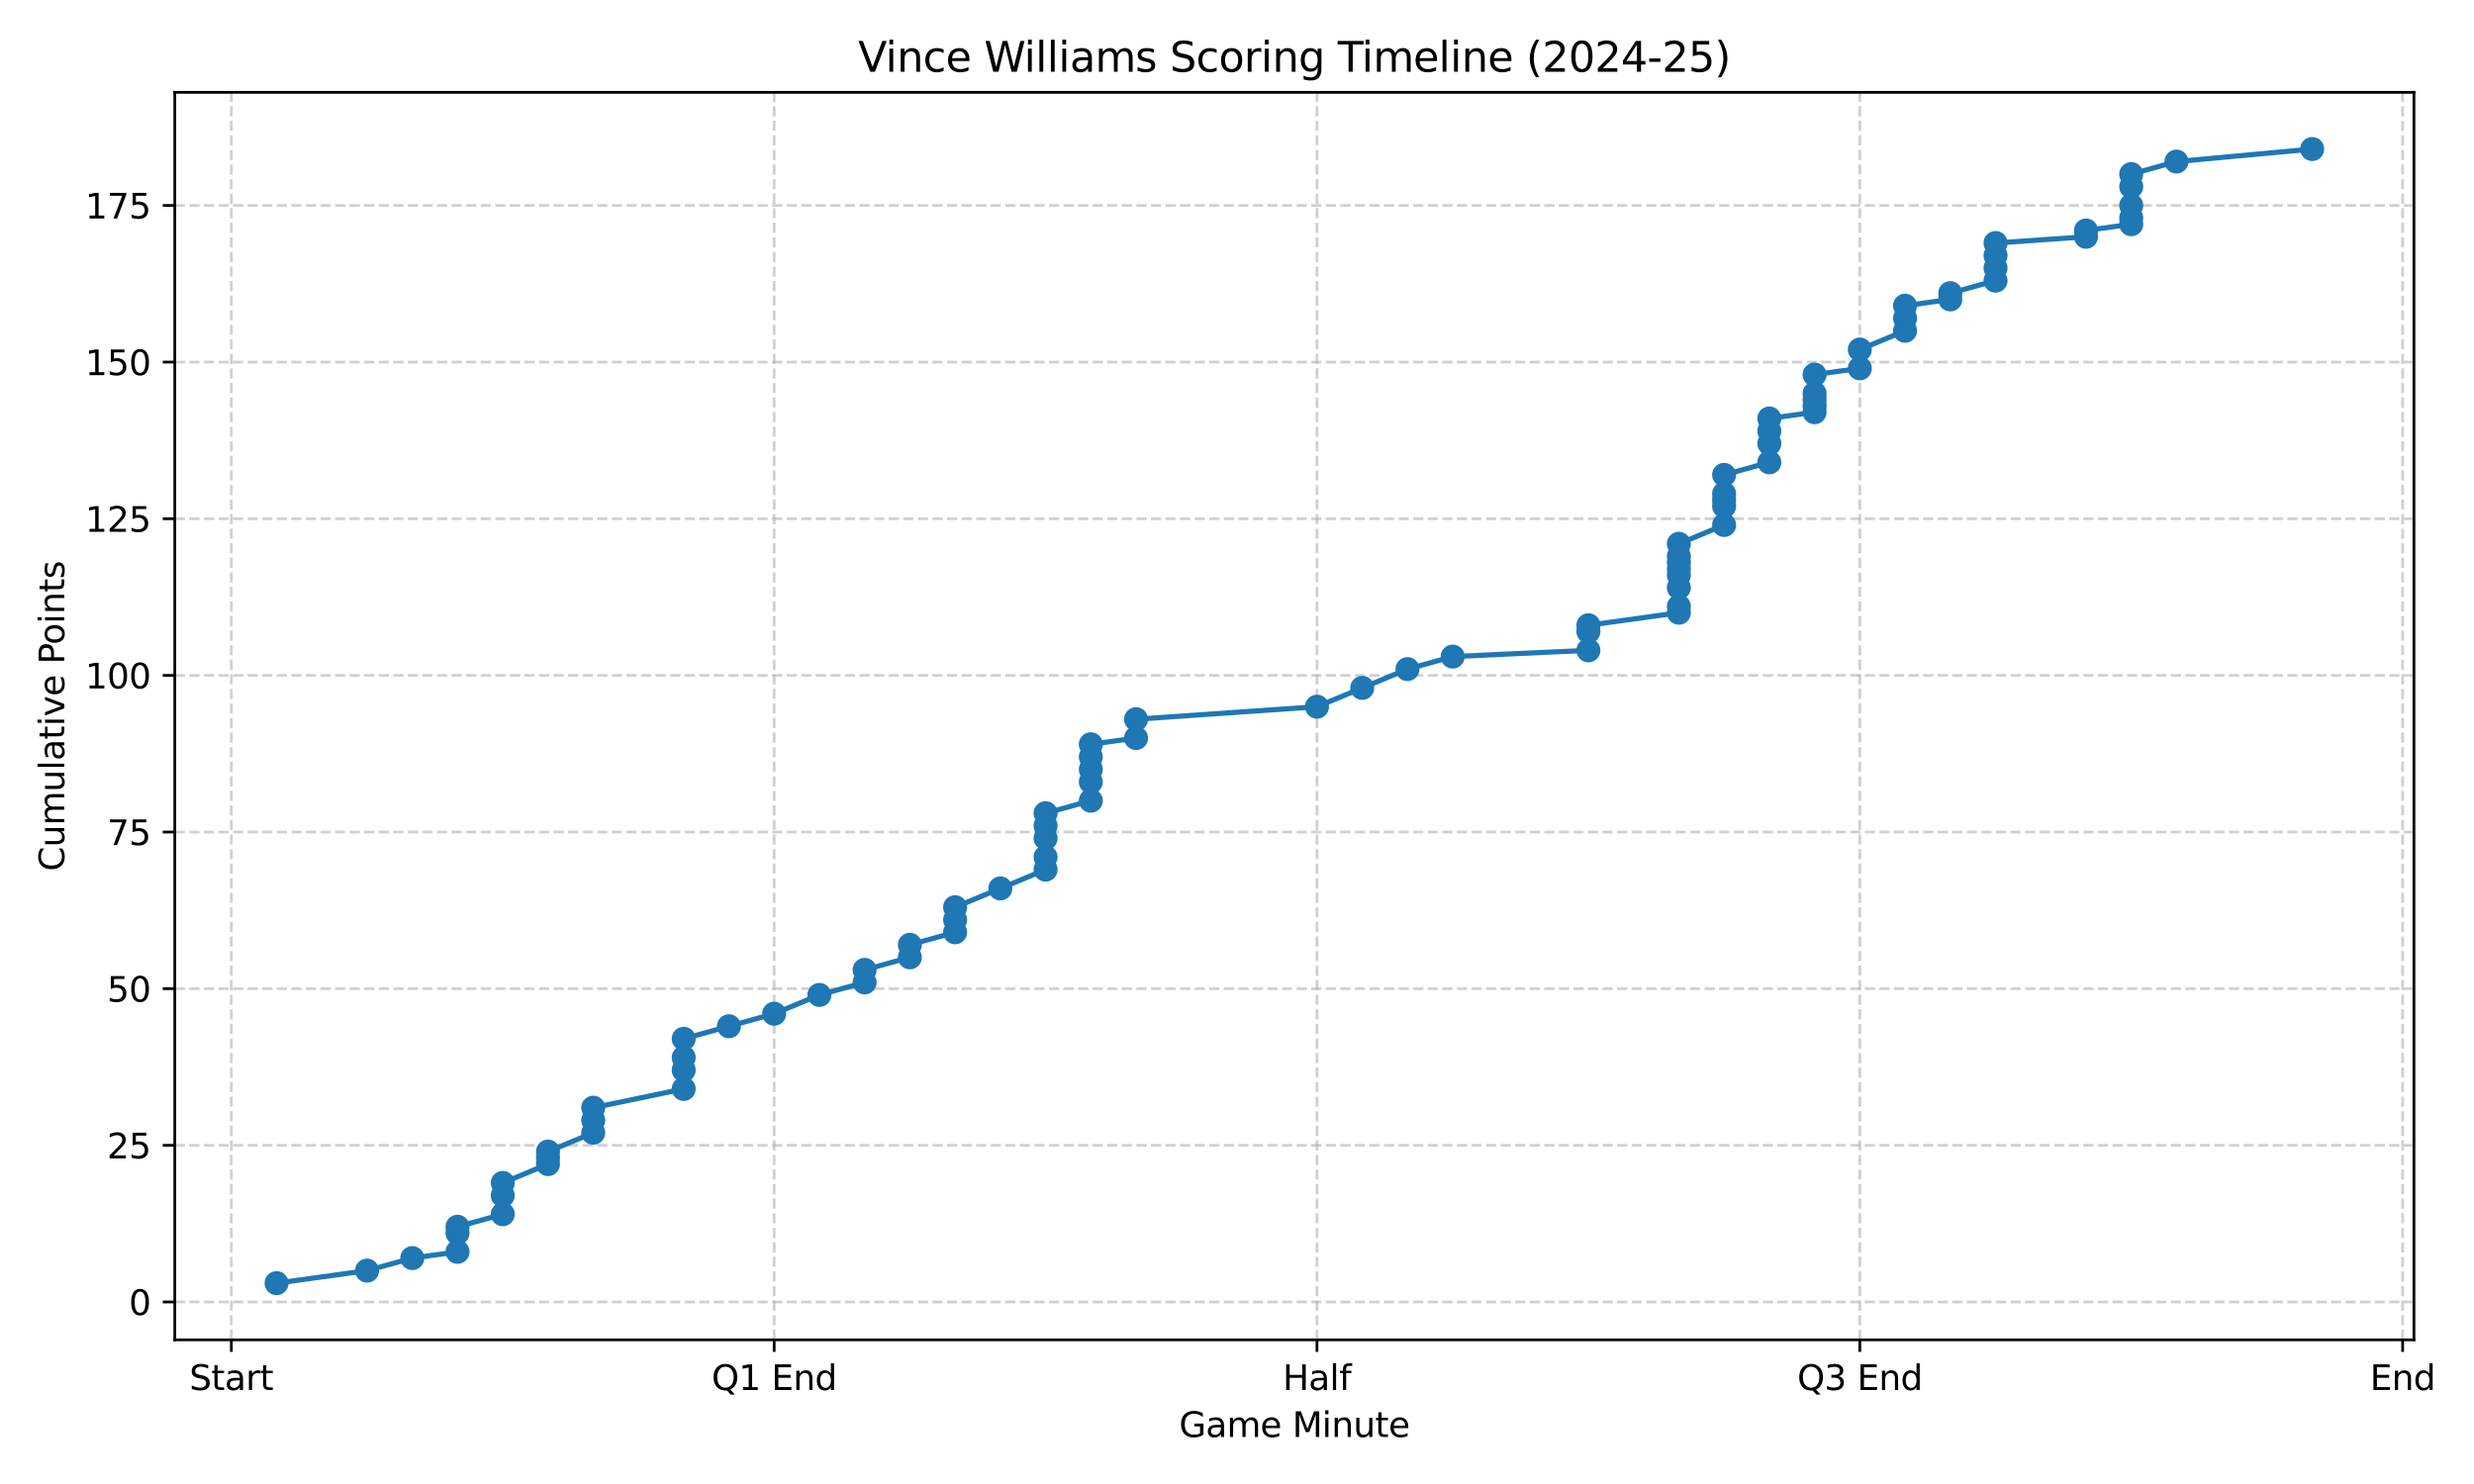 <?xml version="1.0" encoding="utf-8" standalone="no"?>
<!DOCTYPE svg PUBLIC "-//W3C//DTD SVG 1.1//EN"
  "http://www.w3.org/Graphics/SVG/1.1/DTD/svg11.dtd">
<svg xmlns:xlink="http://www.w3.org/1999/xlink" width="720pt" height="432pt" viewBox="0 0 720 432" xmlns="http://www.w3.org/2000/svg" version="1.1">
 <defs>
  <style type="text/css">*{stroke-linejoin: round; stroke-linecap: butt}</style>
 </defs>
 <g id="figure_1">
  <g id="patch_1">
   <path d="M 0 432 
L 720 432 
L 720 0 
L 0 0 
z
" style="fill: #ffffff"/>
  </g>
  <g id="axes_1">
   <g id="patch_2">
    <path d="M 50.87 390.04 
L 702.523 390.04 
L 702.523 26.88 
L 50.87 26.88 
z
" style="fill: #ffffff"/>
   </g>
   <g id="matplotlib.axis_1">
    <g id="xtick_1">
     <g id="line2d_1">
      <path d="M 67.326 390.04 
L 67.326 26.88 
" clip-path="url(#p9c25114779)" style="fill: none; stroke-dasharray: 2.96,1.28; stroke-dashoffset: 0; stroke: #b0b0b0; stroke-opacity: 0.6; stroke-width: 0.8"/>
     </g>
     <g id="line2d_2">
      <defs>
       <path id="m85c72ccbc1" d="M 0 0 
L 0 3.5 
" style="stroke: #000000; stroke-width: 0.8"/>
      </defs>
      <g>
       <use xlink:href="#m85c72ccbc1" x="67.326" y="390.04" style="stroke: #000000; stroke-width: 0.8"/>
      </g>
     </g>
     <g id="text_1">
      <!-- Start -->
      <g transform="translate(55.112 404.638) scale(0.1 -0.1)">
       <defs>
        <path id="DejaVuSans-53" d="M 3425 4513 
L 3425 3897 
Q 3066 4069 2747 4153 
Q 2428 4238 2131 4238 
Q 1616 4238 1336 4038 
Q 1056 3838 1056 3469 
Q 1056 3159 1242 3001 
Q 1428 2844 1947 2747 
L 2328 2669 
Q 3034 2534 3370 2195 
Q 3706 1856 3706 1288 
Q 3706 609 3251 259 
Q 2797 -91 1919 -91 
Q 1588 -91 1214 -16 
Q 841 59 441 206 
L 441 856 
Q 825 641 1194 531 
Q 1563 422 1919 422 
Q 2459 422 2753 634 
Q 3047 847 3047 1241 
Q 3047 1584 2836 1778 
Q 2625 1972 2144 2069 
L 1759 2144 
Q 1053 2284 737 2584 
Q 422 2884 422 3419 
Q 422 4038 858 4394 
Q 1294 4750 2059 4750 
Q 2388 4750 2728 4690 
Q 3069 4631 3425 4513 
z
" transform="scale(0.016)"/>
        <path id="DejaVuSans-74" d="M 1172 4494 
L 1172 3500 
L 2356 3500 
L 2356 3053 
L 1172 3053 
L 1172 1153 
Q 1172 725 1289 603 
Q 1406 481 1766 481 
L 2356 481 
L 2356 0 
L 1766 0 
Q 1100 0 847 248 
Q 594 497 594 1153 
L 594 3053 
L 172 3053 
L 172 3500 
L 594 3500 
L 594 4494 
L 1172 4494 
z
" transform="scale(0.016)"/>
        <path id="DejaVuSans-61" d="M 2194 1759 
Q 1497 1759 1228 1600 
Q 959 1441 959 1056 
Q 959 750 1161 570 
Q 1363 391 1709 391 
Q 2188 391 2477 730 
Q 2766 1069 2766 1631 
L 2766 1759 
L 2194 1759 
z
M 3341 1997 
L 3341 0 
L 2766 0 
L 2766 531 
Q 2569 213 2275 61 
Q 1981 -91 1556 -91 
Q 1019 -91 701 211 
Q 384 513 384 1019 
Q 384 1609 779 1909 
Q 1175 2209 1959 2209 
L 2766 2209 
L 2766 2266 
Q 2766 2663 2505 2880 
Q 2244 3097 1772 3097 
Q 1472 3097 1187 3025 
Q 903 2953 641 2809 
L 641 3341 
Q 956 3463 1253 3523 
Q 1550 3584 1831 3584 
Q 2591 3584 2966 3190 
Q 3341 2797 3341 1997 
z
" transform="scale(0.016)"/>
        <path id="DejaVuSans-72" d="M 2631 2963 
Q 2534 3019 2420 3045 
Q 2306 3072 2169 3072 
Q 1681 3072 1420 2755 
Q 1159 2438 1159 1844 
L 1159 0 
L 581 0 
L 581 3500 
L 1159 3500 
L 1159 2956 
Q 1341 3275 1631 3429 
Q 1922 3584 2338 3584 
Q 2397 3584 2469 3576 
Q 2541 3569 2628 3553 
L 2631 2963 
z
" transform="scale(0.016)"/>
       </defs>
       <use xlink:href="#DejaVuSans-53"/>
       <use xlink:href="#DejaVuSans-74" transform="translate(63.477 0)"/>
       <use xlink:href="#DejaVuSans-61" transform="translate(102.686 0)"/>
       <use xlink:href="#DejaVuSans-72" transform="translate(163.965 0)"/>
       <use xlink:href="#DejaVuSans-74" transform="translate(205.078 0)"/>
      </g>
     </g>
    </g>
    <g id="xtick_2">
     <g id="line2d_3">
      <path d="M 225.302 390.04 
L 225.302 26.88 
" clip-path="url(#p9c25114779)" style="fill: none; stroke-dasharray: 2.96,1.28; stroke-dashoffset: 0; stroke: #b0b0b0; stroke-opacity: 0.6; stroke-width: 0.8"/>
     </g>
     <g id="line2d_4">
      <g>
       <use xlink:href="#m85c72ccbc1" x="225.302" y="390.04" style="stroke: #000000; stroke-width: 0.8"/>
      </g>
     </g>
     <g id="text_2">
      <!-- Q1 End -->
      <g transform="translate(207.094 404.638) scale(0.1 -0.1)">
       <defs>
        <path id="DejaVuSans-51" d="M 2522 4238 
Q 1834 4238 1429 3725 
Q 1025 3213 1025 2328 
Q 1025 1447 1429 934 
Q 1834 422 2522 422 
Q 3209 422 3611 934 
Q 4013 1447 4013 2328 
Q 4013 3213 3611 3725 
Q 3209 4238 2522 4238 
z
M 3406 84 
L 4238 -825 
L 3475 -825 
L 2784 -78 
Q 2681 -84 2626 -87 
Q 2572 -91 2522 -91 
Q 1538 -91 948 567 
Q 359 1225 359 2328 
Q 359 3434 948 4092 
Q 1538 4750 2522 4750 
Q 3503 4750 4090 4092 
Q 4678 3434 4678 2328 
Q 4678 1516 4351 937 
Q 4025 359 3406 84 
z
" transform="scale(0.016)"/>
        <path id="DejaVuSans-31" d="M 794 531 
L 1825 531 
L 1825 4091 
L 703 3866 
L 703 4441 
L 1819 4666 
L 2450 4666 
L 2450 531 
L 3481 531 
L 3481 0 
L 794 0 
L 794 531 
z
" transform="scale(0.016)"/>
        <path id="DejaVuSans-20" transform="scale(0.016)"/>
        <path id="DejaVuSans-45" d="M 628 4666 
L 3578 4666 
L 3578 4134 
L 1259 4134 
L 1259 2753 
L 3481 2753 
L 3481 2222 
L 1259 2222 
L 1259 531 
L 3634 531 
L 3634 0 
L 628 0 
L 628 4666 
z
" transform="scale(0.016)"/>
        <path id="DejaVuSans-6e" d="M 3513 2113 
L 3513 0 
L 2938 0 
L 2938 2094 
Q 2938 2591 2744 2837 
Q 2550 3084 2163 3084 
Q 1697 3084 1428 2787 
Q 1159 2491 1159 1978 
L 1159 0 
L 581 0 
L 581 3500 
L 1159 3500 
L 1159 2956 
Q 1366 3272 1645 3428 
Q 1925 3584 2291 3584 
Q 2894 3584 3203 3211 
Q 3513 2838 3513 2113 
z
" transform="scale(0.016)"/>
        <path id="DejaVuSans-64" d="M 2906 2969 
L 2906 4863 
L 3481 4863 
L 3481 0 
L 2906 0 
L 2906 525 
Q 2725 213 2448 61 
Q 2172 -91 1784 -91 
Q 1150 -91 751 415 
Q 353 922 353 1747 
Q 353 2572 751 3078 
Q 1150 3584 1784 3584 
Q 2172 3584 2448 3432 
Q 2725 3281 2906 2969 
z
M 947 1747 
Q 947 1113 1208 752 
Q 1469 391 1925 391 
Q 2381 391 2643 752 
Q 2906 1113 2906 1747 
Q 2906 2381 2643 2742 
Q 2381 3103 1925 3103 
Q 1469 3103 1208 2742 
Q 947 2381 947 1747 
z
" transform="scale(0.016)"/>
       </defs>
       <use xlink:href="#DejaVuSans-51"/>
       <use xlink:href="#DejaVuSans-31" transform="translate(78.711 0)"/>
       <use xlink:href="#DejaVuSans-20" transform="translate(142.334 0)"/>
       <use xlink:href="#DejaVuSans-45" transform="translate(174.121 0)"/>
       <use xlink:href="#DejaVuSans-6e" transform="translate(237.305 0)"/>
       <use xlink:href="#DejaVuSans-64" transform="translate(300.684 0)"/>
      </g>
     </g>
    </g>
    <g id="xtick_3">
     <g id="line2d_5">
      <path d="M 383.279 390.04 
L 383.279 26.88 
" clip-path="url(#p9c25114779)" style="fill: none; stroke-dasharray: 2.96,1.28; stroke-dashoffset: 0; stroke: #b0b0b0; stroke-opacity: 0.6; stroke-width: 0.8"/>
     </g>
     <g id="line2d_6">
      <g>
       <use xlink:href="#m85c72ccbc1" x="383.279" y="390.04" style="stroke: #000000; stroke-width: 0.8"/>
      </g>
     </g>
     <g id="text_3">
      <!-- Half -->
      <g transform="translate(373.306 404.638) scale(0.1 -0.1)">
       <defs>
        <path id="DejaVuSans-48" d="M 628 4666 
L 1259 4666 
L 1259 2753 
L 3553 2753 
L 3553 4666 
L 4184 4666 
L 4184 0 
L 3553 0 
L 3553 2222 
L 1259 2222 
L 1259 0 
L 628 0 
L 628 4666 
z
" transform="scale(0.016)"/>
        <path id="DejaVuSans-6c" d="M 603 4863 
L 1178 4863 
L 1178 0 
L 603 0 
L 603 4863 
z
" transform="scale(0.016)"/>
        <path id="DejaVuSans-66" d="M 2375 4863 
L 2375 4384 
L 1825 4384 
Q 1516 4384 1395 4259 
Q 1275 4134 1275 3809 
L 1275 3500 
L 2222 3500 
L 2222 3053 
L 1275 3053 
L 1275 0 
L 697 0 
L 697 3053 
L 147 3053 
L 147 3500 
L 697 3500 
L 697 3744 
Q 697 4328 969 4595 
Q 1241 4863 1831 4863 
L 2375 4863 
z
" transform="scale(0.016)"/>
       </defs>
       <use xlink:href="#DejaVuSans-48"/>
       <use xlink:href="#DejaVuSans-61" transform="translate(75.195 0)"/>
       <use xlink:href="#DejaVuSans-6c" transform="translate(136.475 0)"/>
       <use xlink:href="#DejaVuSans-66" transform="translate(164.258 0)"/>
      </g>
     </g>
    </g>
    <g id="xtick_4">
     <g id="line2d_7">
      <path d="M 541.255 390.04 
L 541.255 26.88 
" clip-path="url(#p9c25114779)" style="fill: none; stroke-dasharray: 2.96,1.28; stroke-dashoffset: 0; stroke: #b0b0b0; stroke-opacity: 0.6; stroke-width: 0.8"/>
     </g>
     <g id="line2d_8">
      <g>
       <use xlink:href="#m85c72ccbc1" x="541.255" y="390.04" style="stroke: #000000; stroke-width: 0.8"/>
      </g>
     </g>
     <g id="text_4">
      <!-- Q3 End -->
      <g transform="translate(523.047 404.638) scale(0.1 -0.1)">
       <defs>
        <path id="DejaVuSans-33" d="M 2597 2516 
Q 3050 2419 3304 2112 
Q 3559 1806 3559 1356 
Q 3559 666 3084 287 
Q 2609 -91 1734 -91 
Q 1441 -91 1130 -33 
Q 819 25 488 141 
L 488 750 
Q 750 597 1062 519 
Q 1375 441 1716 441 
Q 2309 441 2620 675 
Q 2931 909 2931 1356 
Q 2931 1769 2642 2001 
Q 2353 2234 1838 2234 
L 1294 2234 
L 1294 2753 
L 1863 2753 
Q 2328 2753 2575 2939 
Q 2822 3125 2822 3475 
Q 2822 3834 2567 4026 
Q 2313 4219 1838 4219 
Q 1578 4219 1281 4162 
Q 984 4106 628 3988 
L 628 4550 
Q 988 4650 1302 4700 
Q 1616 4750 1894 4750 
Q 2613 4750 3031 4423 
Q 3450 4097 3450 3541 
Q 3450 3153 3228 2886 
Q 3006 2619 2597 2516 
z
" transform="scale(0.016)"/>
       </defs>
       <use xlink:href="#DejaVuSans-51"/>
       <use xlink:href="#DejaVuSans-33" transform="translate(78.711 0)"/>
       <use xlink:href="#DejaVuSans-20" transform="translate(142.334 0)"/>
       <use xlink:href="#DejaVuSans-45" transform="translate(174.121 0)"/>
       <use xlink:href="#DejaVuSans-6e" transform="translate(237.305 0)"/>
       <use xlink:href="#DejaVuSans-64" transform="translate(300.684 0)"/>
      </g>
     </g>
    </g>
    <g id="xtick_5">
     <g id="line2d_9">
      <path d="M 699.232 390.04 
L 699.232 26.88 
" clip-path="url(#p9c25114779)" style="fill: none; stroke-dasharray: 2.96,1.28; stroke-dashoffset: 0; stroke: #b0b0b0; stroke-opacity: 0.6; stroke-width: 0.8"/>
     </g>
     <g id="line2d_10">
      <g>
       <use xlink:href="#m85c72ccbc1" x="699.232" y="390.04" style="stroke: #000000; stroke-width: 0.8"/>
      </g>
     </g>
     <g id="text_5">
      <!-- End -->
      <g transform="translate(689.73 404.638) scale(0.1 -0.1)">
       <use xlink:href="#DejaVuSans-45"/>
       <use xlink:href="#DejaVuSans-6e" transform="translate(63.184 0)"/>
       <use xlink:href="#DejaVuSans-64" transform="translate(126.562 0)"/>
      </g>
     </g>
    </g>
    <g id="text_6">
     <!-- Game Minute -->
     <g transform="translate(343.145 418.317) scale(0.1 -0.1)">
      <defs>
       <path id="DejaVuSans-47" d="M 3809 666 
L 3809 1919 
L 2778 1919 
L 2778 2438 
L 4434 2438 
L 4434 434 
Q 4069 175 3628 42 
Q 3188 -91 2688 -91 
Q 1594 -91 976 548 
Q 359 1188 359 2328 
Q 359 3472 976 4111 
Q 1594 4750 2688 4750 
Q 3144 4750 3555 4637 
Q 3966 4525 4313 4306 
L 4313 3634 
Q 3963 3931 3569 4081 
Q 3175 4231 2741 4231 
Q 1884 4231 1454 3753 
Q 1025 3275 1025 2328 
Q 1025 1384 1454 906 
Q 1884 428 2741 428 
Q 3075 428 3337 486 
Q 3600 544 3809 666 
z
" transform="scale(0.016)"/>
       <path id="DejaVuSans-6d" d="M 3328 2828 
Q 3544 3216 3844 3400 
Q 4144 3584 4550 3584 
Q 5097 3584 5394 3201 
Q 5691 2819 5691 2113 
L 5691 0 
L 5113 0 
L 5113 2094 
Q 5113 2597 4934 2840 
Q 4756 3084 4391 3084 
Q 3944 3084 3684 2787 
Q 3425 2491 3425 1978 
L 3425 0 
L 2847 0 
L 2847 2094 
Q 2847 2600 2669 2842 
Q 2491 3084 2119 3084 
Q 1678 3084 1418 2786 
Q 1159 2488 1159 1978 
L 1159 0 
L 581 0 
L 581 3500 
L 1159 3500 
L 1159 2956 
Q 1356 3278 1631 3431 
Q 1906 3584 2284 3584 
Q 2666 3584 2933 3390 
Q 3200 3197 3328 2828 
z
" transform="scale(0.016)"/>
       <path id="DejaVuSans-65" d="M 3597 1894 
L 3597 1613 
L 953 1613 
Q 991 1019 1311 708 
Q 1631 397 2203 397 
Q 2534 397 2845 478 
Q 3156 559 3463 722 
L 3463 178 
Q 3153 47 2828 -22 
Q 2503 -91 2169 -91 
Q 1331 -91 842 396 
Q 353 884 353 1716 
Q 353 2575 817 3079 
Q 1281 3584 2069 3584 
Q 2775 3584 3186 3129 
Q 3597 2675 3597 1894 
z
M 3022 2063 
Q 3016 2534 2758 2815 
Q 2500 3097 2075 3097 
Q 1594 3097 1305 2825 
Q 1016 2553 972 2059 
L 3022 2063 
z
" transform="scale(0.016)"/>
       <path id="DejaVuSans-4d" d="M 628 4666 
L 1569 4666 
L 2759 1491 
L 3956 4666 
L 4897 4666 
L 4897 0 
L 4281 0 
L 4281 4097 
L 3078 897 
L 2444 897 
L 1241 4097 
L 1241 0 
L 628 0 
L 628 4666 
z
" transform="scale(0.016)"/>
       <path id="DejaVuSans-69" d="M 603 3500 
L 1178 3500 
L 1178 0 
L 603 0 
L 603 3500 
z
M 603 4863 
L 1178 4863 
L 1178 4134 
L 603 4134 
L 603 4863 
z
" transform="scale(0.016)"/>
       <path id="DejaVuSans-75" d="M 544 1381 
L 544 3500 
L 1119 3500 
L 1119 1403 
Q 1119 906 1312 657 
Q 1506 409 1894 409 
Q 2359 409 2629 706 
Q 2900 1003 2900 1516 
L 2900 3500 
L 3475 3500 
L 3475 0 
L 2900 0 
L 2900 538 
Q 2691 219 2414 64 
Q 2138 -91 1772 -91 
Q 1169 -91 856 284 
Q 544 659 544 1381 
z
M 1991 3584 
L 1991 3584 
z
" transform="scale(0.016)"/>
      </defs>
      <use xlink:href="#DejaVuSans-47"/>
      <use xlink:href="#DejaVuSans-61" transform="translate(77.49 0)"/>
      <use xlink:href="#DejaVuSans-6d" transform="translate(138.77 0)"/>
      <use xlink:href="#DejaVuSans-65" transform="translate(236.182 0)"/>
      <use xlink:href="#DejaVuSans-20" transform="translate(297.705 0)"/>
      <use xlink:href="#DejaVuSans-4d" transform="translate(329.492 0)"/>
      <use xlink:href="#DejaVuSans-69" transform="translate(415.771 0)"/>
      <use xlink:href="#DejaVuSans-6e" transform="translate(443.555 0)"/>
      <use xlink:href="#DejaVuSans-75" transform="translate(506.934 0)"/>
      <use xlink:href="#DejaVuSans-74" transform="translate(570.312 0)"/>
      <use xlink:href="#DejaVuSans-65" transform="translate(609.521 0)"/>
     </g>
    </g>
   </g>
   <g id="matplotlib.axis_2">
    <g id="ytick_1">
     <g id="line2d_11">
      <path d="M 50.87 379.005 
L 702.523 379.005 
" clip-path="url(#p9c25114779)" style="fill: none; stroke-dasharray: 2.96,1.28; stroke-dashoffset: 0; stroke: #b0b0b0; stroke-opacity: 0.6; stroke-width: 0.8"/>
     </g>
     <g id="line2d_12">
      <defs>
       <path id="m7cf24c5d6f" d="M 0 0 
L -3.5 0 
" style="stroke: #000000; stroke-width: 0.8"/>
      </defs>
      <g>
       <use xlink:href="#m7cf24c5d6f" x="50.87" y="379.005" style="stroke: #000000; stroke-width: 0.8"/>
      </g>
     </g>
     <g id="text_7">
      <!-- 0 -->
      <g transform="translate(37.508 382.804) scale(0.1 -0.1)">
       <defs>
        <path id="DejaVuSans-30" d="M 2034 4250 
Q 1547 4250 1301 3770 
Q 1056 3291 1056 2328 
Q 1056 1369 1301 889 
Q 1547 409 2034 409 
Q 2525 409 2770 889 
Q 3016 1369 3016 2328 
Q 3016 3291 2770 3770 
Q 2525 4250 2034 4250 
z
M 2034 4750 
Q 2819 4750 3233 4129 
Q 3647 3509 3647 2328 
Q 3647 1150 3233 529 
Q 2819 -91 2034 -91 
Q 1250 -91 836 529 
Q 422 1150 422 2328 
Q 422 3509 836 4129 
Q 1250 4750 2034 4750 
z
" transform="scale(0.016)"/>
       </defs>
       <use xlink:href="#DejaVuSans-30"/>
      </g>
     </g>
    </g>
    <g id="ytick_2">
     <g id="line2d_13">
      <path d="M 50.87 333.405 
L 702.523 333.405 
" clip-path="url(#p9c25114779)" style="fill: none; stroke-dasharray: 2.96,1.28; stroke-dashoffset: 0; stroke: #b0b0b0; stroke-opacity: 0.6; stroke-width: 0.8"/>
     </g>
     <g id="line2d_14">
      <g>
       <use xlink:href="#m7cf24c5d6f" x="50.87" y="333.405" style="stroke: #000000; stroke-width: 0.8"/>
      </g>
     </g>
     <g id="text_8">
      <!-- 25 -->
      <g transform="translate(31.145 337.204) scale(0.1 -0.1)">
       <defs>
        <path id="DejaVuSans-32" d="M 1228 531 
L 3431 531 
L 3431 0 
L 469 0 
L 469 531 
Q 828 903 1448 1529 
Q 2069 2156 2228 2338 
Q 2531 2678 2651 2914 
Q 2772 3150 2772 3378 
Q 2772 3750 2511 3984 
Q 2250 4219 1831 4219 
Q 1534 4219 1204 4116 
Q 875 4013 500 3803 
L 500 4441 
Q 881 4594 1212 4672 
Q 1544 4750 1819 4750 
Q 2544 4750 2975 4387 
Q 3406 4025 3406 3419 
Q 3406 3131 3298 2873 
Q 3191 2616 2906 2266 
Q 2828 2175 2409 1742 
Q 1991 1309 1228 531 
z
" transform="scale(0.016)"/>
        <path id="DejaVuSans-35" d="M 691 4666 
L 3169 4666 
L 3169 4134 
L 1269 4134 
L 1269 2991 
Q 1406 3038 1543 3061 
Q 1681 3084 1819 3084 
Q 2600 3084 3056 2656 
Q 3513 2228 3513 1497 
Q 3513 744 3044 326 
Q 2575 -91 1722 -91 
Q 1428 -91 1123 -41 
Q 819 9 494 109 
L 494 744 
Q 775 591 1075 516 
Q 1375 441 1709 441 
Q 2250 441 2565 725 
Q 2881 1009 2881 1497 
Q 2881 1984 2565 2268 
Q 2250 2553 1709 2553 
Q 1456 2553 1204 2497 
Q 953 2441 691 2322 
L 691 4666 
z
" transform="scale(0.016)"/>
       </defs>
       <use xlink:href="#DejaVuSans-32"/>
       <use xlink:href="#DejaVuSans-35" transform="translate(63.623 0)"/>
      </g>
     </g>
    </g>
    <g id="ytick_3">
     <g id="line2d_15">
      <path d="M 50.87 287.804 
L 702.523 287.804 
" clip-path="url(#p9c25114779)" style="fill: none; stroke-dasharray: 2.96,1.28; stroke-dashoffset: 0; stroke: #b0b0b0; stroke-opacity: 0.6; stroke-width: 0.8"/>
     </g>
     <g id="line2d_16">
      <g>
       <use xlink:href="#m7cf24c5d6f" x="50.87" y="287.804" style="stroke: #000000; stroke-width: 0.8"/>
      </g>
     </g>
     <g id="text_9">
      <!-- 50 -->
      <g transform="translate(31.145 291.604) scale(0.1 -0.1)">
       <use xlink:href="#DejaVuSans-35"/>
       <use xlink:href="#DejaVuSans-30" transform="translate(63.623 0)"/>
      </g>
     </g>
    </g>
    <g id="ytick_4">
     <g id="line2d_17">
      <path d="M 50.87 242.204 
L 702.523 242.204 
" clip-path="url(#p9c25114779)" style="fill: none; stroke-dasharray: 2.96,1.28; stroke-dashoffset: 0; stroke: #b0b0b0; stroke-opacity: 0.6; stroke-width: 0.8"/>
     </g>
     <g id="line2d_18">
      <g>
       <use xlink:href="#m7cf24c5d6f" x="50.87" y="242.204" style="stroke: #000000; stroke-width: 0.8"/>
      </g>
     </g>
     <g id="text_10">
      <!-- 75 -->
      <g transform="translate(31.145 246.003) scale(0.1 -0.1)">
       <defs>
        <path id="DejaVuSans-37" d="M 525 4666 
L 3525 4666 
L 3525 4397 
L 1831 0 
L 1172 0 
L 2766 4134 
L 525 4134 
L 525 4666 
z
" transform="scale(0.016)"/>
       </defs>
       <use xlink:href="#DejaVuSans-37"/>
       <use xlink:href="#DejaVuSans-35" transform="translate(63.623 0)"/>
      </g>
     </g>
    </g>
    <g id="ytick_5">
     <g id="line2d_19">
      <path d="M 50.87 196.604 
L 702.523 196.604 
" clip-path="url(#p9c25114779)" style="fill: none; stroke-dasharray: 2.96,1.28; stroke-dashoffset: 0; stroke: #b0b0b0; stroke-opacity: 0.6; stroke-width: 0.8"/>
     </g>
     <g id="line2d_20">
      <g>
       <use xlink:href="#m7cf24c5d6f" x="50.87" y="196.604" style="stroke: #000000; stroke-width: 0.8"/>
      </g>
     </g>
     <g id="text_11">
      <!-- 100 -->
      <g transform="translate(24.782 200.403) scale(0.1 -0.1)">
       <use xlink:href="#DejaVuSans-31"/>
       <use xlink:href="#DejaVuSans-30" transform="translate(63.623 0)"/>
       <use xlink:href="#DejaVuSans-30" transform="translate(127.246 0)"/>
      </g>
     </g>
    </g>
    <g id="ytick_6">
     <g id="line2d_21">
      <path d="M 50.87 151.004 
L 702.523 151.004 
" clip-path="url(#p9c25114779)" style="fill: none; stroke-dasharray: 2.96,1.28; stroke-dashoffset: 0; stroke: #b0b0b0; stroke-opacity: 0.6; stroke-width: 0.8"/>
     </g>
     <g id="line2d_22">
      <g>
       <use xlink:href="#m7cf24c5d6f" x="50.87" y="151.004" style="stroke: #000000; stroke-width: 0.8"/>
      </g>
     </g>
     <g id="text_12">
      <!-- 125 -->
      <g transform="translate(24.782 154.803) scale(0.1 -0.1)">
       <use xlink:href="#DejaVuSans-31"/>
       <use xlink:href="#DejaVuSans-32" transform="translate(63.623 0)"/>
       <use xlink:href="#DejaVuSans-35" transform="translate(127.246 0)"/>
      </g>
     </g>
    </g>
    <g id="ytick_7">
     <g id="line2d_23">
      <path d="M 50.87 105.404 
L 702.523 105.404 
" clip-path="url(#p9c25114779)" style="fill: none; stroke-dasharray: 2.96,1.28; stroke-dashoffset: 0; stroke: #b0b0b0; stroke-opacity: 0.6; stroke-width: 0.8"/>
     </g>
     <g id="line2d_24">
      <g>
       <use xlink:href="#m7cf24c5d6f" x="50.87" y="105.404" style="stroke: #000000; stroke-width: 0.8"/>
      </g>
     </g>
     <g id="text_13">
      <!-- 150 -->
      <g transform="translate(24.782 109.203) scale(0.1 -0.1)">
       <use xlink:href="#DejaVuSans-31"/>
       <use xlink:href="#DejaVuSans-35" transform="translate(63.623 0)"/>
       <use xlink:href="#DejaVuSans-30" transform="translate(127.246 0)"/>
      </g>
     </g>
    </g>
    <g id="ytick_8">
     <g id="line2d_25">
      <path d="M 50.87 59.803 
L 702.523 59.803 
" clip-path="url(#p9c25114779)" style="fill: none; stroke-dasharray: 2.96,1.28; stroke-dashoffset: 0; stroke: #b0b0b0; stroke-opacity: 0.6; stroke-width: 0.8"/>
     </g>
     <g id="line2d_26">
      <g>
       <use xlink:href="#m7cf24c5d6f" x="50.87" y="59.803" style="stroke: #000000; stroke-width: 0.8"/>
      </g>
     </g>
     <g id="text_14">
      <!-- 175 -->
      <g transform="translate(24.782 63.603) scale(0.1 -0.1)">
       <use xlink:href="#DejaVuSans-31"/>
       <use xlink:href="#DejaVuSans-37" transform="translate(63.623 0)"/>
       <use xlink:href="#DejaVuSans-35" transform="translate(127.246 0)"/>
      </g>
     </g>
    </g>
    <g id="text_15">
     <!-- Cumulative Points -->
     <g transform="translate(18.703 253.602) rotate(-90) scale(0.1 -0.1)">
      <defs>
       <path id="DejaVuSans-43" d="M 4122 4306 
L 4122 3641 
Q 3803 3938 3442 4084 
Q 3081 4231 2675 4231 
Q 1875 4231 1450 3742 
Q 1025 3253 1025 2328 
Q 1025 1406 1450 917 
Q 1875 428 2675 428 
Q 3081 428 3442 575 
Q 3803 722 4122 1019 
L 4122 359 
Q 3791 134 3420 21 
Q 3050 -91 2638 -91 
Q 1578 -91 968 557 
Q 359 1206 359 2328 
Q 359 3453 968 4101 
Q 1578 4750 2638 4750 
Q 3056 4750 3426 4639 
Q 3797 4528 4122 4306 
z
" transform="scale(0.016)"/>
       <path id="DejaVuSans-76" d="M 191 3500 
L 800 3500 
L 1894 563 
L 2988 3500 
L 3597 3500 
L 2284 0 
L 1503 0 
L 191 3500 
z
" transform="scale(0.016)"/>
       <path id="DejaVuSans-50" d="M 1259 4147 
L 1259 2394 
L 2053 2394 
Q 2494 2394 2734 2622 
Q 2975 2850 2975 3272 
Q 2975 3691 2734 3919 
Q 2494 4147 2053 4147 
L 1259 4147 
z
M 628 4666 
L 2053 4666 
Q 2838 4666 3239 4311 
Q 3641 3956 3641 3272 
Q 3641 2581 3239 2228 
Q 2838 1875 2053 1875 
L 1259 1875 
L 1259 0 
L 628 0 
L 628 4666 
z
" transform="scale(0.016)"/>
       <path id="DejaVuSans-6f" d="M 1959 3097 
Q 1497 3097 1228 2736 
Q 959 2375 959 1747 
Q 959 1119 1226 758 
Q 1494 397 1959 397 
Q 2419 397 2687 759 
Q 2956 1122 2956 1747 
Q 2956 2369 2687 2733 
Q 2419 3097 1959 3097 
z
M 1959 3584 
Q 2709 3584 3137 3096 
Q 3566 2609 3566 1747 
Q 3566 888 3137 398 
Q 2709 -91 1959 -91 
Q 1206 -91 779 398 
Q 353 888 353 1747 
Q 353 2609 779 3096 
Q 1206 3584 1959 3584 
z
" transform="scale(0.016)"/>
       <path id="DejaVuSans-73" d="M 2834 3397 
L 2834 2853 
Q 2591 2978 2328 3040 
Q 2066 3103 1784 3103 
Q 1356 3103 1142 2972 
Q 928 2841 928 2578 
Q 928 2378 1081 2264 
Q 1234 2150 1697 2047 
L 1894 2003 
Q 2506 1872 2764 1633 
Q 3022 1394 3022 966 
Q 3022 478 2636 193 
Q 2250 -91 1575 -91 
Q 1294 -91 989 -36 
Q 684 19 347 128 
L 347 722 
Q 666 556 975 473 
Q 1284 391 1588 391 
Q 1994 391 2212 530 
Q 2431 669 2431 922 
Q 2431 1156 2273 1281 
Q 2116 1406 1581 1522 
L 1381 1569 
Q 847 1681 609 1914 
Q 372 2147 372 2553 
Q 372 3047 722 3315 
Q 1072 3584 1716 3584 
Q 2034 3584 2315 3537 
Q 2597 3491 2834 3397 
z
" transform="scale(0.016)"/>
      </defs>
      <use xlink:href="#DejaVuSans-43"/>
      <use xlink:href="#DejaVuSans-75" transform="translate(69.824 0)"/>
      <use xlink:href="#DejaVuSans-6d" transform="translate(133.203 0)"/>
      <use xlink:href="#DejaVuSans-75" transform="translate(230.615 0)"/>
      <use xlink:href="#DejaVuSans-6c" transform="translate(293.994 0)"/>
      <use xlink:href="#DejaVuSans-61" transform="translate(321.777 0)"/>
      <use xlink:href="#DejaVuSans-74" transform="translate(383.057 0)"/>
      <use xlink:href="#DejaVuSans-69" transform="translate(422.266 0)"/>
      <use xlink:href="#DejaVuSans-76" transform="translate(450.049 0)"/>
      <use xlink:href="#DejaVuSans-65" transform="translate(509.229 0)"/>
      <use xlink:href="#DejaVuSans-20" transform="translate(570.752 0)"/>
      <use xlink:href="#DejaVuSans-50" transform="translate(602.539 0)"/>
      <use xlink:href="#DejaVuSans-6f" transform="translate(659.217 0)"/>
      <use xlink:href="#DejaVuSans-69" transform="translate(720.398 0)"/>
      <use xlink:href="#DejaVuSans-6e" transform="translate(748.182 0)"/>
      <use xlink:href="#DejaVuSans-74" transform="translate(811.561 0)"/>
      <use xlink:href="#DejaVuSans-73" transform="translate(850.77 0)"/>
     </g>
    </g>
   </g>
   <g id="line2d_27">
    <path d="M 80.491 373.533 
L 106.82 369.885 
L 119.985 366.237 
L 133.149 364.413 
L 133.149 358.941 
L 133.149 357.117 
L 146.314 353.469 
L 146.314 347.997 
L 146.314 344.349 
L 159.479 338.877 
L 159.479 337.053 
L 159.479 335.229 
L 172.644 329.757 
L 172.644 326.109 
L 172.644 322.461 
L 198.973 316.988 
L 198.973 311.516 
L 198.973 307.868 
L 198.973 302.396 
L 212.138 298.748 
L 225.302 295.1 
L 238.467 289.628 
L 251.632 285.98 
L 251.632 282.332 
L 264.797 278.684 
L 264.797 275.036 
L 277.961 271.388 
L 277.961 267.74 
L 277.961 264.092 
L 291.126 258.62 
L 304.291 253.148 
L 304.291 249.5 
L 304.291 244.028 
L 304.291 240.38 
L 304.291 236.732 
L 317.455 233.084 
L 317.455 227.612 
L 317.455 223.964 
L 317.455 220.316 
L 317.455 216.668 
L 330.62 214.844 
L 330.62 209.372 
L 383.279 205.724 
L 396.444 200.252 
L 409.608 194.78 
L 422.773 191.132 
L 462.267 189.308 
L 462.267 183.836 
L 462.267 182.012 
L 488.597 178.364 
L 488.597 176.54 
L 488.597 171.068 
L 488.597 167.42 
L 488.597 165.596 
L 488.597 163.772 
L 488.597 161.948 
L 488.597 158.3 
L 501.761 152.828 
L 501.761 147.356 
L 501.761 145.532 
L 501.761 143.708 
L 501.761 138.236 
L 514.926 134.588 
L 514.926 129.116 
L 514.926 125.468 
L 514.926 121.82 
L 528.091 119.996 
L 528.091 118.172 
L 528.091 116.348 
L 528.091 114.524 
L 528.091 109.052 
L 541.255 107.228 
L 541.255 101.756 
L 554.42 96.284 
L 554.42 92.635 
L 554.42 88.987 
L 567.585 87.163 
L 567.585 85.339 
L 580.75 81.691 
L 580.75 78.043 
L 580.75 74.395 
L 580.75 70.747 
L 607.079 68.923 
L 607.079 67.099 
L 620.244 65.275 
L 620.244 63.451 
L 620.244 59.803 
L 620.244 54.331 
L 620.244 50.683 
L 633.408 47.035 
L 672.903 43.387 
" clip-path="url(#p9c25114779)" style="fill: none; stroke: #1f77b4; stroke-width: 1.5; stroke-linecap: square"/>
    <defs>
     <path id="md4f7c1666e" d="M 0 3 
C 0.796 3 1.559 2.684 2.121 2.121 
C 2.684 1.559 3 0.796 3 0 
C 3 -0.796 2.684 -1.559 2.121 -2.121 
C 1.559 -2.684 0.796 -3 0 -3 
C -0.796 -3 -1.559 -2.684 -2.121 -2.121 
C -2.684 -1.559 -3 -0.796 -3 0 
C -3 0.796 -2.684 1.559 -2.121 2.121 
C -1.559 2.684 -0.796 3 0 3 
z
" style="stroke: #1f77b4"/>
    </defs>
    <g clip-path="url(#p9c25114779)">
     <use xlink:href="#md4f7c1666e" x="80.491" y="373.533" style="fill: #1f77b4; stroke: #1f77b4"/>
     <use xlink:href="#md4f7c1666e" x="106.82" y="369.885" style="fill: #1f77b4; stroke: #1f77b4"/>
     <use xlink:href="#md4f7c1666e" x="119.985" y="366.237" style="fill: #1f77b4; stroke: #1f77b4"/>
     <use xlink:href="#md4f7c1666e" x="133.149" y="364.413" style="fill: #1f77b4; stroke: #1f77b4"/>
     <use xlink:href="#md4f7c1666e" x="133.149" y="358.941" style="fill: #1f77b4; stroke: #1f77b4"/>
     <use xlink:href="#md4f7c1666e" x="133.149" y="357.117" style="fill: #1f77b4; stroke: #1f77b4"/>
     <use xlink:href="#md4f7c1666e" x="146.314" y="353.469" style="fill: #1f77b4; stroke: #1f77b4"/>
     <use xlink:href="#md4f7c1666e" x="146.314" y="347.997" style="fill: #1f77b4; stroke: #1f77b4"/>
     <use xlink:href="#md4f7c1666e" x="146.314" y="344.349" style="fill: #1f77b4; stroke: #1f77b4"/>
     <use xlink:href="#md4f7c1666e" x="159.479" y="338.877" style="fill: #1f77b4; stroke: #1f77b4"/>
     <use xlink:href="#md4f7c1666e" x="159.479" y="337.053" style="fill: #1f77b4; stroke: #1f77b4"/>
     <use xlink:href="#md4f7c1666e" x="159.479" y="335.229" style="fill: #1f77b4; stroke: #1f77b4"/>
     <use xlink:href="#md4f7c1666e" x="172.644" y="329.757" style="fill: #1f77b4; stroke: #1f77b4"/>
     <use xlink:href="#md4f7c1666e" x="172.644" y="326.109" style="fill: #1f77b4; stroke: #1f77b4"/>
     <use xlink:href="#md4f7c1666e" x="172.644" y="322.461" style="fill: #1f77b4; stroke: #1f77b4"/>
     <use xlink:href="#md4f7c1666e" x="198.973" y="316.988" style="fill: #1f77b4; stroke: #1f77b4"/>
     <use xlink:href="#md4f7c1666e" x="198.973" y="311.516" style="fill: #1f77b4; stroke: #1f77b4"/>
     <use xlink:href="#md4f7c1666e" x="198.973" y="307.868" style="fill: #1f77b4; stroke: #1f77b4"/>
     <use xlink:href="#md4f7c1666e" x="198.973" y="302.396" style="fill: #1f77b4; stroke: #1f77b4"/>
     <use xlink:href="#md4f7c1666e" x="212.138" y="298.748" style="fill: #1f77b4; stroke: #1f77b4"/>
     <use xlink:href="#md4f7c1666e" x="225.302" y="295.1" style="fill: #1f77b4; stroke: #1f77b4"/>
     <use xlink:href="#md4f7c1666e" x="238.467" y="289.628" style="fill: #1f77b4; stroke: #1f77b4"/>
     <use xlink:href="#md4f7c1666e" x="251.632" y="285.98" style="fill: #1f77b4; stroke: #1f77b4"/>
     <use xlink:href="#md4f7c1666e" x="251.632" y="282.332" style="fill: #1f77b4; stroke: #1f77b4"/>
     <use xlink:href="#md4f7c1666e" x="264.797" y="278.684" style="fill: #1f77b4; stroke: #1f77b4"/>
     <use xlink:href="#md4f7c1666e" x="264.797" y="275.036" style="fill: #1f77b4; stroke: #1f77b4"/>
     <use xlink:href="#md4f7c1666e" x="277.961" y="271.388" style="fill: #1f77b4; stroke: #1f77b4"/>
     <use xlink:href="#md4f7c1666e" x="277.961" y="267.74" style="fill: #1f77b4; stroke: #1f77b4"/>
     <use xlink:href="#md4f7c1666e" x="277.961" y="264.092" style="fill: #1f77b4; stroke: #1f77b4"/>
     <use xlink:href="#md4f7c1666e" x="291.126" y="258.62" style="fill: #1f77b4; stroke: #1f77b4"/>
     <use xlink:href="#md4f7c1666e" x="304.291" y="253.148" style="fill: #1f77b4; stroke: #1f77b4"/>
     <use xlink:href="#md4f7c1666e" x="304.291" y="249.5" style="fill: #1f77b4; stroke: #1f77b4"/>
     <use xlink:href="#md4f7c1666e" x="304.291" y="244.028" style="fill: #1f77b4; stroke: #1f77b4"/>
     <use xlink:href="#md4f7c1666e" x="304.291" y="240.38" style="fill: #1f77b4; stroke: #1f77b4"/>
     <use xlink:href="#md4f7c1666e" x="304.291" y="236.732" style="fill: #1f77b4; stroke: #1f77b4"/>
     <use xlink:href="#md4f7c1666e" x="317.455" y="233.084" style="fill: #1f77b4; stroke: #1f77b4"/>
     <use xlink:href="#md4f7c1666e" x="317.455" y="227.612" style="fill: #1f77b4; stroke: #1f77b4"/>
     <use xlink:href="#md4f7c1666e" x="317.455" y="223.964" style="fill: #1f77b4; stroke: #1f77b4"/>
     <use xlink:href="#md4f7c1666e" x="317.455" y="220.316" style="fill: #1f77b4; stroke: #1f77b4"/>
     <use xlink:href="#md4f7c1666e" x="317.455" y="216.668" style="fill: #1f77b4; stroke: #1f77b4"/>
     <use xlink:href="#md4f7c1666e" x="330.62" y="214.844" style="fill: #1f77b4; stroke: #1f77b4"/>
     <use xlink:href="#md4f7c1666e" x="330.62" y="209.372" style="fill: #1f77b4; stroke: #1f77b4"/>
     <use xlink:href="#md4f7c1666e" x="383.279" y="205.724" style="fill: #1f77b4; stroke: #1f77b4"/>
     <use xlink:href="#md4f7c1666e" x="396.444" y="200.252" style="fill: #1f77b4; stroke: #1f77b4"/>
     <use xlink:href="#md4f7c1666e" x="409.608" y="194.78" style="fill: #1f77b4; stroke: #1f77b4"/>
     <use xlink:href="#md4f7c1666e" x="422.773" y="191.132" style="fill: #1f77b4; stroke: #1f77b4"/>
     <use xlink:href="#md4f7c1666e" x="462.267" y="189.308" style="fill: #1f77b4; stroke: #1f77b4"/>
     <use xlink:href="#md4f7c1666e" x="462.267" y="183.836" style="fill: #1f77b4; stroke: #1f77b4"/>
     <use xlink:href="#md4f7c1666e" x="462.267" y="182.012" style="fill: #1f77b4; stroke: #1f77b4"/>
     <use xlink:href="#md4f7c1666e" x="488.597" y="178.364" style="fill: #1f77b4; stroke: #1f77b4"/>
     <use xlink:href="#md4f7c1666e" x="488.597" y="176.54" style="fill: #1f77b4; stroke: #1f77b4"/>
     <use xlink:href="#md4f7c1666e" x="488.597" y="171.068" style="fill: #1f77b4; stroke: #1f77b4"/>
     <use xlink:href="#md4f7c1666e" x="488.597" y="167.42" style="fill: #1f77b4; stroke: #1f77b4"/>
     <use xlink:href="#md4f7c1666e" x="488.597" y="165.596" style="fill: #1f77b4; stroke: #1f77b4"/>
     <use xlink:href="#md4f7c1666e" x="488.597" y="163.772" style="fill: #1f77b4; stroke: #1f77b4"/>
     <use xlink:href="#md4f7c1666e" x="488.597" y="161.948" style="fill: #1f77b4; stroke: #1f77b4"/>
     <use xlink:href="#md4f7c1666e" x="488.597" y="158.3" style="fill: #1f77b4; stroke: #1f77b4"/>
     <use xlink:href="#md4f7c1666e" x="501.761" y="152.828" style="fill: #1f77b4; stroke: #1f77b4"/>
     <use xlink:href="#md4f7c1666e" x="501.761" y="147.356" style="fill: #1f77b4; stroke: #1f77b4"/>
     <use xlink:href="#md4f7c1666e" x="501.761" y="145.532" style="fill: #1f77b4; stroke: #1f77b4"/>
     <use xlink:href="#md4f7c1666e" x="501.761" y="143.708" style="fill: #1f77b4; stroke: #1f77b4"/>
     <use xlink:href="#md4f7c1666e" x="501.761" y="138.236" style="fill: #1f77b4; stroke: #1f77b4"/>
     <use xlink:href="#md4f7c1666e" x="514.926" y="134.588" style="fill: #1f77b4; stroke: #1f77b4"/>
     <use xlink:href="#md4f7c1666e" x="514.926" y="129.116" style="fill: #1f77b4; stroke: #1f77b4"/>
     <use xlink:href="#md4f7c1666e" x="514.926" y="125.468" style="fill: #1f77b4; stroke: #1f77b4"/>
     <use xlink:href="#md4f7c1666e" x="514.926" y="121.82" style="fill: #1f77b4; stroke: #1f77b4"/>
     <use xlink:href="#md4f7c1666e" x="528.091" y="119.996" style="fill: #1f77b4; stroke: #1f77b4"/>
     <use xlink:href="#md4f7c1666e" x="528.091" y="118.172" style="fill: #1f77b4; stroke: #1f77b4"/>
     <use xlink:href="#md4f7c1666e" x="528.091" y="116.348" style="fill: #1f77b4; stroke: #1f77b4"/>
     <use xlink:href="#md4f7c1666e" x="528.091" y="114.524" style="fill: #1f77b4; stroke: #1f77b4"/>
     <use xlink:href="#md4f7c1666e" x="528.091" y="109.052" style="fill: #1f77b4; stroke: #1f77b4"/>
     <use xlink:href="#md4f7c1666e" x="541.255" y="107.228" style="fill: #1f77b4; stroke: #1f77b4"/>
     <use xlink:href="#md4f7c1666e" x="541.255" y="101.756" style="fill: #1f77b4; stroke: #1f77b4"/>
     <use xlink:href="#md4f7c1666e" x="554.42" y="96.284" style="fill: #1f77b4; stroke: #1f77b4"/>
     <use xlink:href="#md4f7c1666e" x="554.42" y="92.635" style="fill: #1f77b4; stroke: #1f77b4"/>
     <use xlink:href="#md4f7c1666e" x="554.42" y="88.987" style="fill: #1f77b4; stroke: #1f77b4"/>
     <use xlink:href="#md4f7c1666e" x="567.585" y="87.163" style="fill: #1f77b4; stroke: #1f77b4"/>
     <use xlink:href="#md4f7c1666e" x="567.585" y="85.339" style="fill: #1f77b4; stroke: #1f77b4"/>
     <use xlink:href="#md4f7c1666e" x="580.75" y="81.691" style="fill: #1f77b4; stroke: #1f77b4"/>
     <use xlink:href="#md4f7c1666e" x="580.75" y="78.043" style="fill: #1f77b4; stroke: #1f77b4"/>
     <use xlink:href="#md4f7c1666e" x="580.75" y="74.395" style="fill: #1f77b4; stroke: #1f77b4"/>
     <use xlink:href="#md4f7c1666e" x="580.75" y="70.747" style="fill: #1f77b4; stroke: #1f77b4"/>
     <use xlink:href="#md4f7c1666e" x="607.079" y="68.923" style="fill: #1f77b4; stroke: #1f77b4"/>
     <use xlink:href="#md4f7c1666e" x="607.079" y="67.099" style="fill: #1f77b4; stroke: #1f77b4"/>
     <use xlink:href="#md4f7c1666e" x="620.244" y="65.275" style="fill: #1f77b4; stroke: #1f77b4"/>
     <use xlink:href="#md4f7c1666e" x="620.244" y="63.451" style="fill: #1f77b4; stroke: #1f77b4"/>
     <use xlink:href="#md4f7c1666e" x="620.244" y="59.803" style="fill: #1f77b4; stroke: #1f77b4"/>
     <use xlink:href="#md4f7c1666e" x="620.244" y="54.331" style="fill: #1f77b4; stroke: #1f77b4"/>
     <use xlink:href="#md4f7c1666e" x="620.244" y="50.683" style="fill: #1f77b4; stroke: #1f77b4"/>
     <use xlink:href="#md4f7c1666e" x="633.408" y="47.035" style="fill: #1f77b4; stroke: #1f77b4"/>
     <use xlink:href="#md4f7c1666e" x="672.903" y="43.387" style="fill: #1f77b4; stroke: #1f77b4"/>
    </g>
   </g>
   <g id="patch_3">
    <path d="M 50.87 390.04 
L 50.87 26.88 
" style="fill: none; stroke: #000000; stroke-width: 0.8; stroke-linejoin: miter; stroke-linecap: square"/>
   </g>
   <g id="patch_4">
    <path d="M 702.523 390.04 
L 702.523 26.88 
" style="fill: none; stroke: #000000; stroke-width: 0.8; stroke-linejoin: miter; stroke-linecap: square"/>
   </g>
   <g id="patch_5">
    <path d="M 50.87 390.04 
L 702.523 390.04 
" style="fill: none; stroke: #000000; stroke-width: 0.8; stroke-linejoin: miter; stroke-linecap: square"/>
   </g>
   <g id="patch_6">
    <path d="M 50.87 26.88 
L 702.523 26.88 
" style="fill: none; stroke: #000000; stroke-width: 0.8; stroke-linejoin: miter; stroke-linecap: square"/>
   </g>
   <g id="text_16">
    <!-- Vince Williams Scoring Timeline (2024-25) -->
    <g transform="translate(249.743 20.88) scale(0.12 -0.12)">
     <defs>
      <path id="DejaVuSans-56" d="M 1831 0 
L 50 4666 
L 709 4666 
L 2188 738 
L 3669 4666 
L 4325 4666 
L 2547 0 
L 1831 0 
z
" transform="scale(0.016)"/>
      <path id="DejaVuSans-63" d="M 3122 3366 
L 3122 2828 
Q 2878 2963 2633 3030 
Q 2388 3097 2138 3097 
Q 1578 3097 1268 2742 
Q 959 2388 959 1747 
Q 959 1106 1268 751 
Q 1578 397 2138 397 
Q 2388 397 2633 464 
Q 2878 531 3122 666 
L 3122 134 
Q 2881 22 2623 -34 
Q 2366 -91 2075 -91 
Q 1284 -91 818 406 
Q 353 903 353 1747 
Q 353 2603 823 3093 
Q 1294 3584 2113 3584 
Q 2378 3584 2631 3529 
Q 2884 3475 3122 3366 
z
" transform="scale(0.016)"/>
      <path id="DejaVuSans-57" d="M 213 4666 
L 850 4666 
L 1831 722 
L 2809 4666 
L 3519 4666 
L 4500 722 
L 5478 4666 
L 6119 4666 
L 4947 0 
L 4153 0 
L 3169 4050 
L 2175 0 
L 1381 0 
L 213 4666 
z
" transform="scale(0.016)"/>
      <path id="DejaVuSans-67" d="M 2906 1791 
Q 2906 2416 2648 2759 
Q 2391 3103 1925 3103 
Q 1463 3103 1205 2759 
Q 947 2416 947 1791 
Q 947 1169 1205 825 
Q 1463 481 1925 481 
Q 2391 481 2648 825 
Q 2906 1169 2906 1791 
z
M 3481 434 
Q 3481 -459 3084 -895 
Q 2688 -1331 1869 -1331 
Q 1566 -1331 1297 -1286 
Q 1028 -1241 775 -1147 
L 775 -588 
Q 1028 -725 1275 -790 
Q 1522 -856 1778 -856 
Q 2344 -856 2625 -561 
Q 2906 -266 2906 331 
L 2906 616 
Q 2728 306 2450 153 
Q 2172 0 1784 0 
Q 1141 0 747 490 
Q 353 981 353 1791 
Q 353 2603 747 3093 
Q 1141 3584 1784 3584 
Q 2172 3584 2450 3431 
Q 2728 3278 2906 2969 
L 2906 3500 
L 3481 3500 
L 3481 434 
z
" transform="scale(0.016)"/>
      <path id="DejaVuSans-54" d="M -19 4666 
L 3928 4666 
L 3928 4134 
L 2272 4134 
L 2272 0 
L 1638 0 
L 1638 4134 
L -19 4134 
L -19 4666 
z
" transform="scale(0.016)"/>
      <path id="DejaVuSans-28" d="M 1984 4856 
Q 1566 4138 1362 3434 
Q 1159 2731 1159 2009 
Q 1159 1288 1364 580 
Q 1569 -128 1984 -844 
L 1484 -844 
Q 1016 -109 783 600 
Q 550 1309 550 2009 
Q 550 2706 781 3412 
Q 1013 4119 1484 4856 
L 1984 4856 
z
" transform="scale(0.016)"/>
      <path id="DejaVuSans-34" d="M 2419 4116 
L 825 1625 
L 2419 1625 
L 2419 4116 
z
M 2253 4666 
L 3047 4666 
L 3047 1625 
L 3713 1625 
L 3713 1100 
L 3047 1100 
L 3047 0 
L 2419 0 
L 2419 1100 
L 313 1100 
L 313 1709 
L 2253 4666 
z
" transform="scale(0.016)"/>
      <path id="DejaVuSans-2d" d="M 313 2009 
L 1997 2009 
L 1997 1497 
L 313 1497 
L 313 2009 
z
" transform="scale(0.016)"/>
      <path id="DejaVuSans-29" d="M 513 4856 
L 1013 4856 
Q 1481 4119 1714 3412 
Q 1947 2706 1947 2009 
Q 1947 1309 1714 600 
Q 1481 -109 1013 -844 
L 513 -844 
Q 928 -128 1133 580 
Q 1338 1288 1338 2009 
Q 1338 2731 1133 3434 
Q 928 4138 513 4856 
z
" transform="scale(0.016)"/>
     </defs>
     <use xlink:href="#DejaVuSans-56"/>
     <use xlink:href="#DejaVuSans-69" transform="translate(66.158 0)"/>
     <use xlink:href="#DejaVuSans-6e" transform="translate(93.941 0)"/>
     <use xlink:href="#DejaVuSans-63" transform="translate(157.32 0)"/>
     <use xlink:href="#DejaVuSans-65" transform="translate(212.301 0)"/>
     <use xlink:href="#DejaVuSans-20" transform="translate(273.824 0)"/>
     <use xlink:href="#DejaVuSans-57" transform="translate(305.611 0)"/>
     <use xlink:href="#DejaVuSans-69" transform="translate(402.238 0)"/>
     <use xlink:href="#DejaVuSans-6c" transform="translate(430.021 0)"/>
     <use xlink:href="#DejaVuSans-6c" transform="translate(457.805 0)"/>
     <use xlink:href="#DejaVuSans-69" transform="translate(485.588 0)"/>
     <use xlink:href="#DejaVuSans-61" transform="translate(513.371 0)"/>
     <use xlink:href="#DejaVuSans-6d" transform="translate(574.65 0)"/>
     <use xlink:href="#DejaVuSans-73" transform="translate(672.062 0)"/>
     <use xlink:href="#DejaVuSans-20" transform="translate(724.162 0)"/>
     <use xlink:href="#DejaVuSans-53" transform="translate(755.949 0)"/>
     <use xlink:href="#DejaVuSans-63" transform="translate(819.426 0)"/>
     <use xlink:href="#DejaVuSans-6f" transform="translate(874.406 0)"/>
     <use xlink:href="#DejaVuSans-72" transform="translate(935.588 0)"/>
     <use xlink:href="#DejaVuSans-69" transform="translate(976.701 0)"/>
     <use xlink:href="#DejaVuSans-6e" transform="translate(1004.484 0)"/>
     <use xlink:href="#DejaVuSans-67" transform="translate(1067.863 0)"/>
     <use xlink:href="#DejaVuSans-20" transform="translate(1131.34 0)"/>
     <use xlink:href="#DejaVuSans-54" transform="translate(1163.127 0)"/>
     <use xlink:href="#DejaVuSans-69" transform="translate(1221.086 0)"/>
     <use xlink:href="#DejaVuSans-6d" transform="translate(1248.869 0)"/>
     <use xlink:href="#DejaVuSans-65" transform="translate(1346.281 0)"/>
     <use xlink:href="#DejaVuSans-6c" transform="translate(1407.805 0)"/>
     <use xlink:href="#DejaVuSans-69" transform="translate(1435.588 0)"/>
     <use xlink:href="#DejaVuSans-6e" transform="translate(1463.371 0)"/>
     <use xlink:href="#DejaVuSans-65" transform="translate(1526.75 0)"/>
     <use xlink:href="#DejaVuSans-20" transform="translate(1588.273 0)"/>
     <use xlink:href="#DejaVuSans-28" transform="translate(1620.061 0)"/>
     <use xlink:href="#DejaVuSans-32" transform="translate(1659.074 0)"/>
     <use xlink:href="#DejaVuSans-30" transform="translate(1722.697 0)"/>
     <use xlink:href="#DejaVuSans-32" transform="translate(1786.32 0)"/>
     <use xlink:href="#DejaVuSans-34" transform="translate(1849.943 0)"/>
     <use xlink:href="#DejaVuSans-2d" transform="translate(1913.566 0)"/>
     <use xlink:href="#DejaVuSans-32" transform="translate(1949.65 0)"/>
     <use xlink:href="#DejaVuSans-35" transform="translate(2013.273 0)"/>
     <use xlink:href="#DejaVuSans-29" transform="translate(2076.896 0)"/>
    </g>
   </g>
  </g>
 </g>
 <defs>
  <clipPath id="p9c25114779">
   <rect x="50.87" y="26.88" width="651.653" height="363.16"/>
  </clipPath>
 </defs>
</svg>
